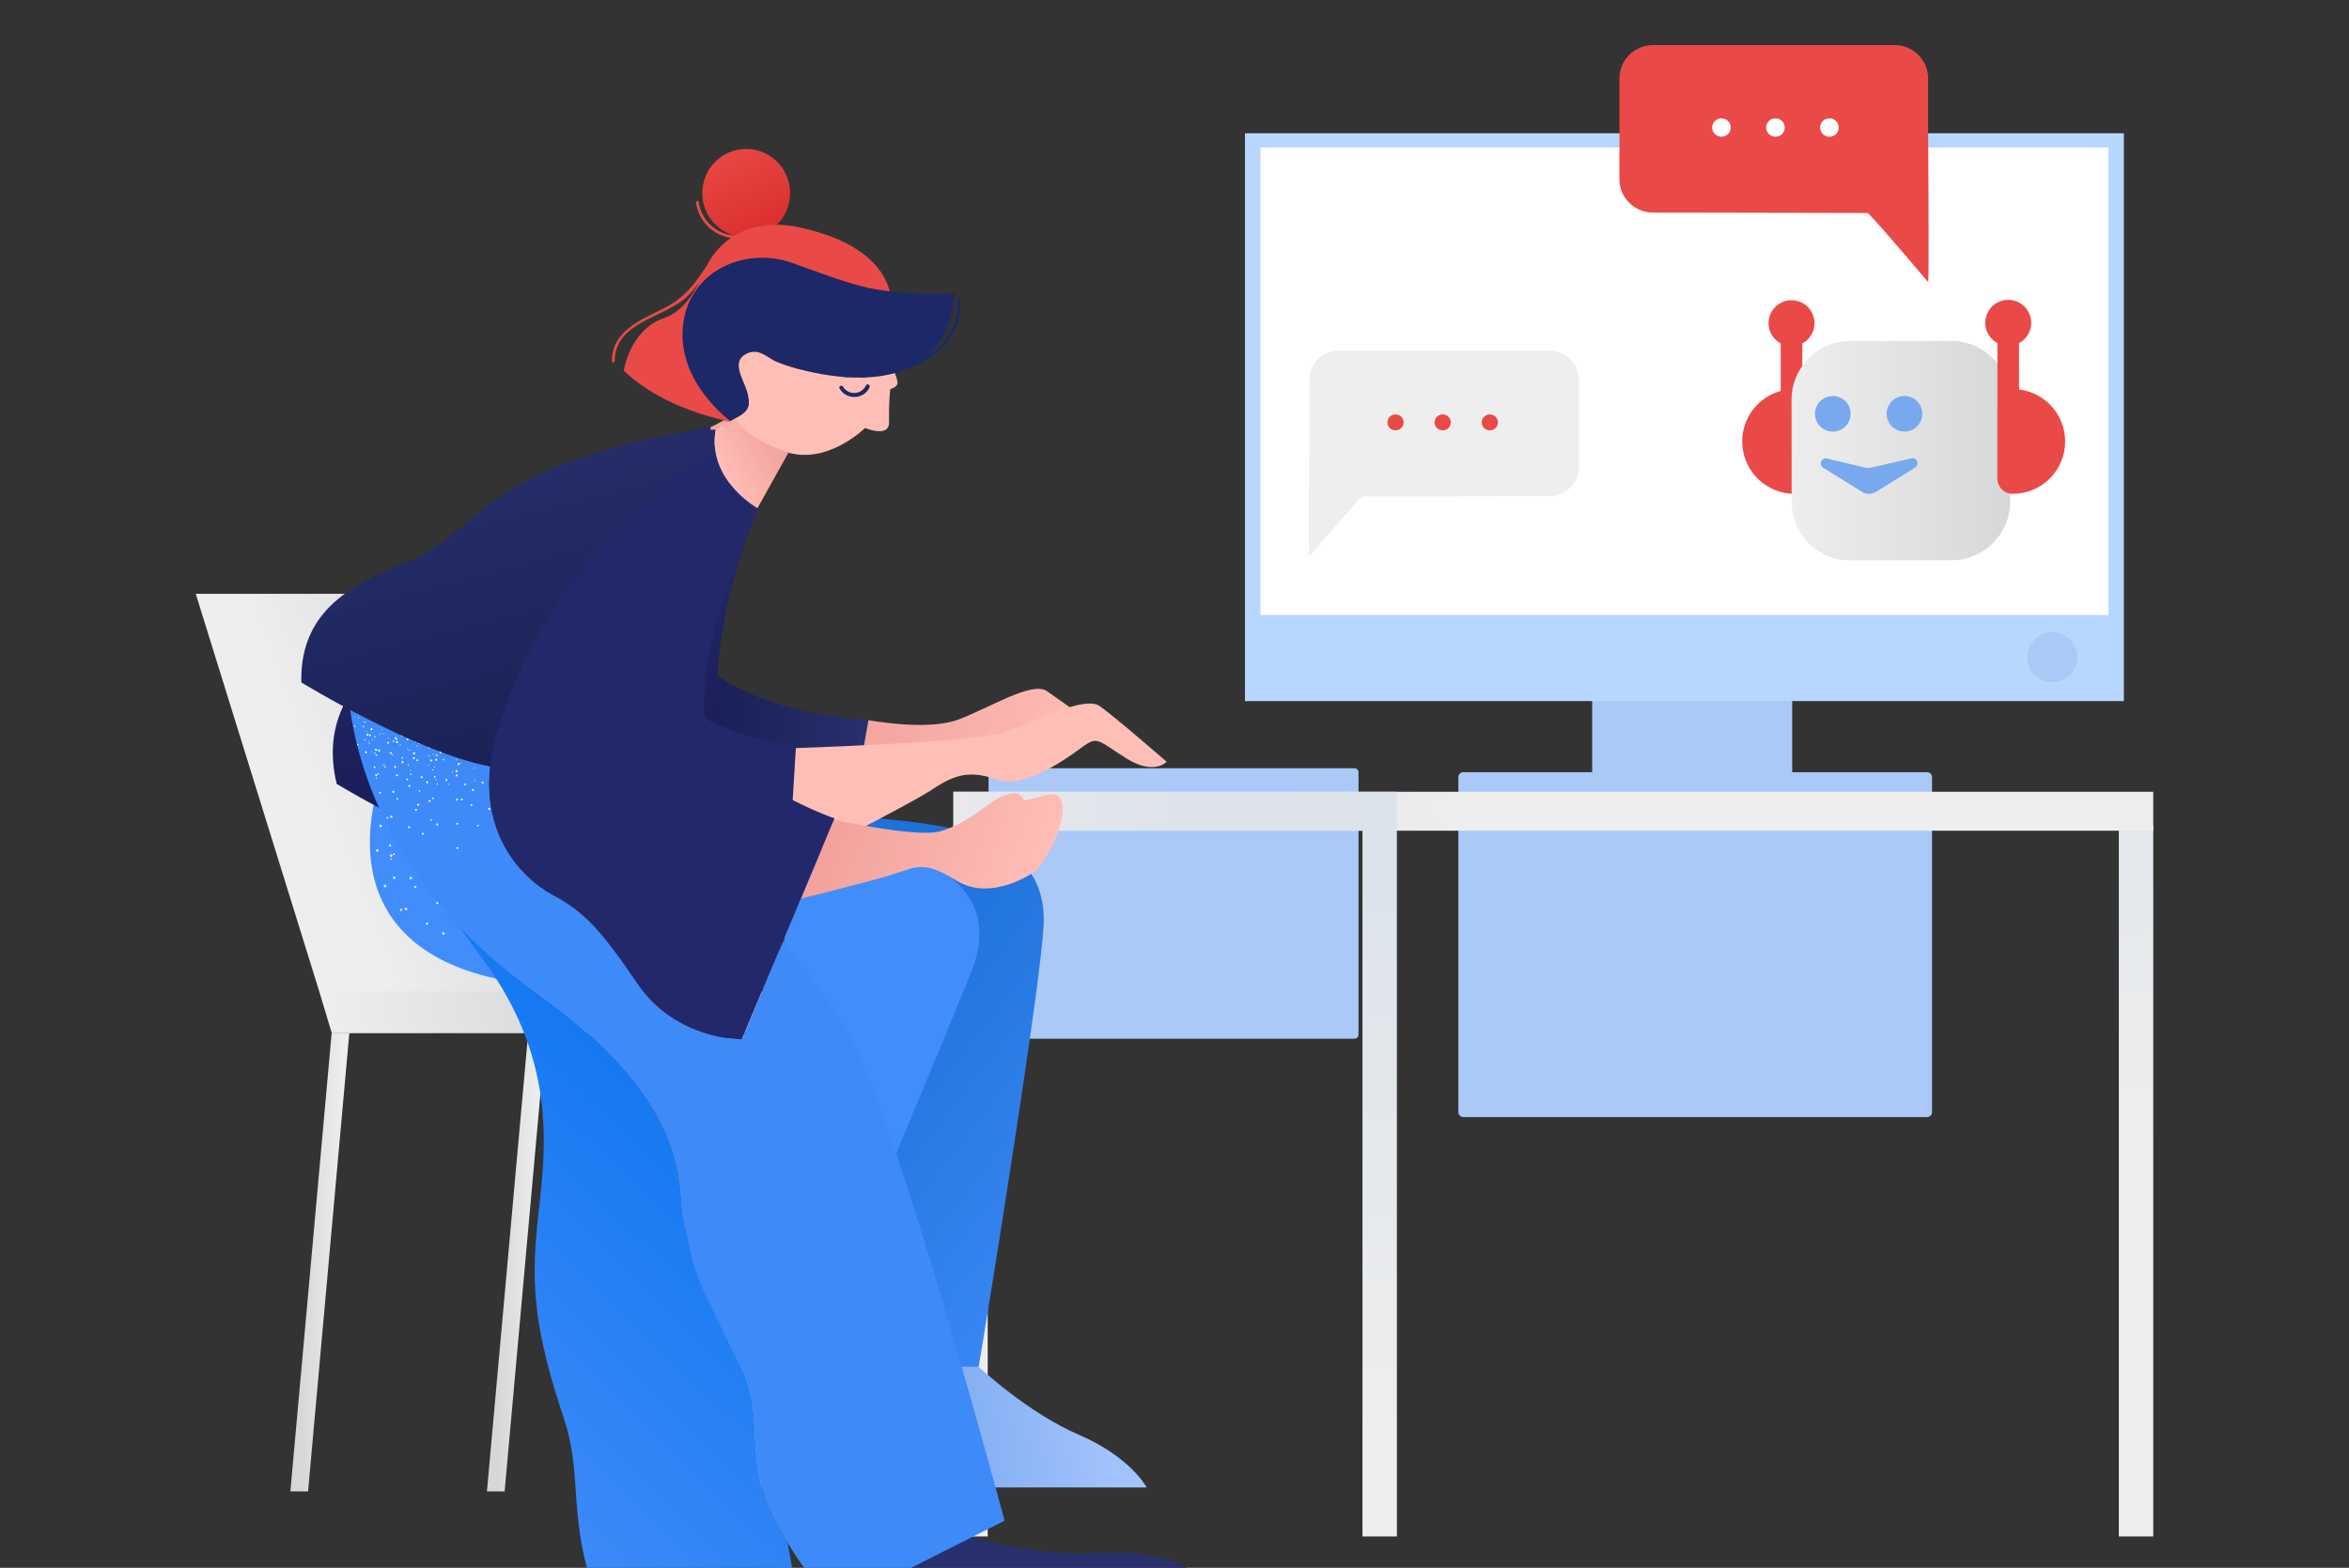 <svg width="388" height="259" viewBox="0 0 388 259" fill="none" xmlns="http://www.w3.org/2000/svg">
<rect x="0" y="0" width="388" height="259" fill="#333333" stroke="none"/>
<g clip-path="url(#clip0_2387_10911)">
<path d="M296.027 92.133H262.99V128.817H296.027V92.133Z" fill="#AAC9F7"/>
<path d="M316.5 127.629H242.516V130.473H316.5V127.629Z" fill="#B8D7FF"/>
<path d="M350.817 22.016H205.641V115.816H350.817V22.016Z" fill="#B8D7FF"/>
<path d="M348.257 24.355H208.199V101.605H348.257V24.355Z" fill="white"/>
<path d="M339.015 112.693C341.3 112.693 343.153 110.844 343.153 108.563C343.153 106.282 341.3 104.434 339.015 104.434C336.73 104.434 334.877 106.282 334.877 108.563C334.877 110.844 336.73 112.693 339.015 112.693Z" fill="#AAC9F7"/>
<path d="M223.74 126.91H163.937C163.851 126.909 163.765 126.926 163.686 126.958C163.606 126.991 163.534 127.039 163.473 127.1C163.412 127.162 163.364 127.234 163.331 127.314C163.299 127.394 163.282 127.48 163.283 127.566V170.932C163.282 171.018 163.299 171.104 163.331 171.184C163.364 171.264 163.412 171.336 163.473 171.397C163.534 171.459 163.606 171.507 163.686 171.539C163.765 171.572 163.851 171.589 163.937 171.588H223.74C223.826 171.589 223.911 171.572 223.991 171.539C224.071 171.507 224.143 171.459 224.204 171.397C224.265 171.336 224.313 171.264 224.345 171.184C224.378 171.104 224.394 171.018 224.393 170.932V127.566C224.391 127.393 224.321 127.228 224.199 127.105C224.077 126.983 223.912 126.913 223.74 126.91Z" fill="#AAC9F7"/>
<path d="M255.95 57.953H221.126C219.838 57.953 218.603 58.456 217.693 59.35C216.782 60.245 216.271 61.459 216.271 62.724V69.986C216.271 69.986 216.106 92.132 216.271 91.939C216.436 91.746 223.432 83.479 224.975 82.026L252.041 81.971H255.95C257.237 81.971 258.472 81.468 259.383 80.574C260.293 79.679 260.805 78.465 260.805 77.2V62.697C260.798 61.437 260.283 60.23 259.373 59.341C258.463 58.452 257.233 57.953 255.95 57.953V57.953Z" fill="#EEEEEE"/>
<path d="M246.085 71.095C245.345 71.095 244.745 70.506 244.745 69.778C244.745 69.051 245.345 68.461 246.085 68.461C246.826 68.461 247.426 69.051 247.426 69.778C247.426 70.506 246.826 71.095 246.085 71.095Z" fill="#E94A47"/>
<path d="M238.296 71.095C237.556 71.095 236.956 70.506 236.956 69.778C236.956 69.051 237.556 68.461 238.296 68.461C239.037 68.461 239.637 69.051 239.637 69.778C239.637 70.506 239.037 71.095 238.296 71.095Z" fill="#E94A47"/>
<path d="M230.509 71.095C229.769 71.095 229.169 70.506 229.169 69.778C229.169 69.051 229.769 68.461 230.509 68.461C231.249 68.461 231.85 69.051 231.85 69.778C231.85 70.506 231.249 71.095 230.509 71.095Z" fill="#E94A47"/>
<path d="M318.293 127.559H241.719C241.609 127.558 241.5 127.578 241.398 127.62C241.296 127.662 241.203 127.723 241.125 127.801C241.048 127.879 240.986 127.972 240.944 128.074C240.903 128.176 240.882 128.285 240.883 128.395V183.702C240.882 183.812 240.903 183.921 240.944 184.023C240.986 184.125 241.048 184.218 241.125 184.296C241.203 184.374 241.296 184.436 241.398 184.477C241.5 184.519 241.609 184.54 241.719 184.539H318.293C318.403 184.54 318.512 184.519 318.614 184.477C318.716 184.436 318.809 184.374 318.887 184.296C318.965 184.218 319.026 184.125 319.068 184.023C319.11 183.921 319.131 183.812 319.13 183.702V128.395C319.126 128.175 319.037 127.964 318.881 127.808C318.725 127.651 318.514 127.562 318.293 127.559Z" fill="#AAC9F7"/>
<path d="M355.667 136.398H349.982V253.82H355.667V136.398Z" fill="url(#paint0_linear_2387_10911)"/>
<path d="M163.147 136.398H157.463V253.82H163.147V136.398Z" fill="url(#paint1_linear_2387_10911)"/>
<path d="M230.733 136.398H225.049V253.82H230.733V136.398Z" fill="url(#paint2_linear_2387_10911)"/>
<path d="M355.664 130.797H157.463V137.227H355.664V130.797Z" fill="url(#paint3_linear_2387_10911)"/>
<path d="M230.73 130.797H157.508V137.227H230.73V130.797Z" fill="url(#paint4_linear_2387_10911)"/>
<path d="M273.053 7.445H312.923C314.398 7.445 315.811 8.025 316.854 9.056C317.896 10.086 318.482 11.485 318.482 12.943V21.312C318.482 21.312 318.67 46.833 318.482 46.61C318.294 46.387 310.283 36.861 308.517 35.187L277.527 35.123H273.053C271.579 35.123 270.165 34.544 269.122 33.513C268.08 32.482 267.494 31.083 267.494 29.625V12.912C267.502 11.46 268.092 10.069 269.133 9.045C270.175 8.02 271.584 7.445 273.053 7.445V7.445Z" fill="#E94A47"/>
<path d="M284.345 22.587C285.193 22.587 285.88 21.907 285.88 21.069C285.88 20.23 285.193 19.551 284.345 19.551C283.498 19.551 282.811 20.23 282.811 21.069C282.811 21.907 283.498 22.587 284.345 22.587Z" fill="white"/>
<path d="M293.265 22.587C294.113 22.587 294.8 21.907 294.8 21.069C294.8 20.23 294.113 19.551 293.265 19.551C292.418 19.551 291.73 20.23 291.73 21.069C291.73 21.907 292.418 22.587 293.265 22.587Z" fill="white"/>
<path d="M302.179 22.587C303.027 22.587 303.714 21.907 303.714 21.069C303.714 20.23 303.027 19.551 302.179 19.551C301.332 19.551 300.645 20.23 300.645 21.069C300.645 21.907 301.332 22.587 302.179 22.587Z" fill="white"/>
<path d="M47.963 246.374H50.885L57.699 170.681H54.811L54.787 170.594L47.963 246.374Z" fill="url(#paint5_linear_2387_10911)"/>
<path d="M80.43 246.374H83.352L90.166 170.681H87.278L87.254 170.594L80.43 246.374Z" fill="url(#paint6_linear_2387_10911)"/>
<path d="M129.812 246.374H126.891L120.077 170.681H122.964L122.988 170.594L129.812 246.374Z" fill="url(#paint7_linear_2387_10911)"/>
<path d="M161.021 246.374H158.1L151.286 170.681H154.173L154.198 170.594L161.021 246.374Z" fill="url(#paint8_linear_2387_10911)"/>
<path d="M122.988 170.675L54.81 170.684L52.719 163.738H122.988V170.675Z" fill="url(#paint9_linear_2387_10911)"/>
<path d="M52.719 163.738H91.432L71.047 98.098H32.334L52.719 163.738Z" fill="url(#paint10_linear_2387_10911)"/>
<path d="M122.989 170.674L154.229 170.737V163.715L122.989 163.737V170.674Z" fill="url(#paint11_linear_2387_10911)"/>
<path d="M143.451 118.971C143.451 118.971 153.033 120.762 158.095 118.939C163.156 117.117 170.443 112.442 172.925 114.169C175.409 115.896 182.913 121.19 182.913 121.19C182.913 121.19 180.812 123.493 176.227 120.615C171.643 117.736 171.003 119.611 168.519 121.435C166.036 123.258 161.15 128.439 156.661 126.904C152.173 125.368 149.785 125.849 145.774 128.536C141.762 131.222 135.746 134.773 135.746 134.773L139.184 121.243L143.451 118.971Z" fill="url(#paint12_linear_2387_10911)"/>
<path d="M106.467 96.731C106.647 97.47 106.811 98.242 106.952 99.031C110.196 116.893 117.954 124.505 128.275 125.397C133.827 125.876 138.553 125.04 142.446 124.634L143.451 118.973C114.39 116.793 108.942 102.137 106.467 96.731Z" fill="url(#paint13_linear_2387_10911)"/>
<path d="M146.314 225.793L139.203 245.723L189.402 245.725C189.402 245.725 186.828 240.736 178.248 237.042C169.668 233.347 161.659 225.794 161.659 225.794L146.314 225.793Z" fill="url(#paint14_linear_2387_10911)"/>
<path d="M116.878 225.795L109.768 245.725L159.968 245.727C159.968 245.727 157.394 240.738 148.814 237.044C140.233 233.349 133.263 225.793 133.263 225.793L116.878 225.795Z" fill="url(#paint15_linear_2387_10911)"/>
<path d="M145.221 135.197C130.378 133.651 106.875 132.922 106.875 132.922L72.144 139.014C72.144 139.014 64.984 155.049 93.393 156.533C106.93 157.24 135.899 163.042 142.837 160.105C144.119 159.558 145.601 160.158 146.146 161.447C146.295 161.799 146.363 162.181 146.344 162.563C146.199 165.304 146.187 166.726 142.329 177.268C136.471 193.274 140.346 215.008 146.314 225.796H161.658C162.437 221.391 172.085 162.107 172.394 152.54C172.882 137.48 155.697 136.287 145.221 135.197Z" fill="url(#paint16_linear_2387_10911)"/>
<path d="M63.515 126.844C63.515 126.844 51.955 153.245 79.33 161.022C92.375 164.729 120.379 164.48 127.792 163.162C129.164 162.913 130.476 163.829 130.723 165.207C130.791 165.584 130.773 165.971 130.67 166.339C129.923 168.98 129.598 170.364 123.509 179.784C113.067 195.935 111.291 213.554 116.878 225.793L133.262 225.791C133.262 225.791 156.864 169.631 160.517 160.365C165.712 147.192 154.36 140.994 139.738 137.996C125.116 134.998 98.725 128.642 98.725 128.642L63.515 126.844Z" fill="#428DFC"/>
<path opacity="0.86" d="M79.279 144.484C79.334 144.507 79.397 144.483 79.421 144.427C79.444 144.373 79.419 144.309 79.364 144.286C79.309 144.263 79.246 144.287 79.223 144.343C79.2 144.397 79.225 144.46 79.279 144.484ZM80.29 142.05C80.347 142.072 80.411 142.047 80.438 141.992C80.458 141.936 80.43 141.873 80.374 141.852C80.324 141.826 80.264 141.847 80.238 141.897C80.236 141.901 80.234 141.905 80.233 141.908C80.211 141.963 80.236 142.026 80.29 142.05ZM90.283 144.456C90.305 144.513 90.369 144.541 90.426 144.519C90.478 144.5 90.505 144.442 90.486 144.389C90.484 144.385 90.483 144.38 90.481 144.376C90.461 144.322 90.4 144.293 90.345 144.313C90.289 144.335 90.261 144.399 90.283 144.456ZM75.501 140.212C75.541 140.254 75.608 140.255 75.649 140.214C75.691 140.173 75.692 140.106 75.651 140.065C75.61 140.023 75.543 140.022 75.502 140.063C75.461 140.099 75.456 140.163 75.493 140.205C75.496 140.207 75.498 140.209 75.501 140.212ZM84.709 144.11C84.713 144.17 84.761 144.218 84.822 144.222C84.883 144.221 84.933 144.171 84.932 144.108C84.932 144.046 84.882 143.996 84.82 143.997C84.761 144.002 84.713 144.05 84.709 144.11ZM64.963 145.137C65.036 145.223 65.165 145.234 65.25 145.161C65.252 145.16 65.254 145.158 65.256 145.156C65.341 145.083 65.35 144.955 65.277 144.871C65.276 144.871 65.276 144.87 65.276 144.87C65.203 144.783 65.074 144.773 64.988 144.845C64.987 144.847 64.984 144.849 64.983 144.85C64.898 144.924 64.888 145.051 64.962 145.135C64.962 145.136 64.963 145.137 64.963 145.137ZM68.721 141.857C68.796 141.944 68.928 141.952 69.013 141.876C69.1 141.8 69.108 141.668 69.032 141.582C68.96 141.497 68.832 141.488 68.748 141.561C68.747 141.562 68.747 141.562 68.746 141.562C68.661 141.637 68.65 141.767 68.721 141.857ZM79.914 157.675C79.909 157.79 79.995 157.887 80.108 157.895C80.217 157.907 80.315 157.828 80.327 157.719C80.328 157.715 80.328 157.711 80.328 157.708C80.334 157.593 80.247 157.496 80.134 157.488C80.022 157.478 79.924 157.562 79.914 157.675C79.914 157.675 79.914 157.675 79.914 157.675ZM80.261 152.687C80.254 152.802 80.341 152.9 80.455 152.907C80.569 152.914 80.666 152.827 80.674 152.713C80.682 152.599 80.6 152.501 80.487 152.492C80.487 152.492 80.487 152.492 80.487 152.492C80.372 152.488 80.274 152.573 80.261 152.687ZM80.614 147.692C80.605 147.804 80.689 147.902 80.801 147.911C80.803 147.911 80.806 147.912 80.808 147.912C80.918 147.923 81.015 147.845 81.027 147.735C81.028 147.731 81.028 147.728 81.028 147.724C81.032 147.609 80.947 147.51 80.834 147.497C80.719 147.49 80.622 147.577 80.614 147.692ZM80.96 142.703C80.954 142.818 81.041 142.916 81.154 142.923C81.268 142.929 81.366 142.842 81.373 142.728C81.382 142.615 81.299 142.516 81.186 142.507C81.186 142.507 81.186 142.507 81.186 142.507C81.072 142.496 80.972 142.58 80.96 142.694C80.961 142.698 80.96 142.7 80.96 142.703ZM62.69 136.516C62.727 136.624 62.844 136.683 62.952 136.645C63.06 136.608 63.118 136.49 63.082 136.382C63.081 136.381 63.081 136.38 63.081 136.379C63.043 136.272 62.926 136.214 62.818 136.251C62.711 136.287 62.654 136.403 62.689 136.512C62.689 136.513 62.689 136.514 62.69 136.516ZM70.449 152.781C70.551 152.829 70.673 152.783 70.72 152.681C70.767 152.578 70.722 152.456 70.62 152.408C70.519 152.362 70.401 152.404 70.351 152.503C70.303 152.607 70.347 152.731 70.449 152.781ZM72.673 148.302C72.775 148.35 72.897 148.305 72.944 148.202C72.991 148.099 72.946 147.977 72.844 147.929C72.743 147.883 72.625 147.925 72.576 148.024C72.528 148.128 72.571 148.252 72.673 148.302ZM74.898 143.83C75.003 143.879 75.128 143.834 75.177 143.729C75.225 143.627 75.184 143.506 75.085 143.454C74.982 143.4 74.855 143.439 74.801 143.542C74.747 143.645 74.787 143.773 74.889 143.826C74.892 143.828 74.896 143.829 74.898 143.83ZM89.345 154.167C89.383 154.274 89.5 154.332 89.608 154.295C89.714 154.261 89.772 154.147 89.737 154.041C89.737 154.04 89.737 154.039 89.736 154.039C89.708 153.933 89.6 153.87 89.495 153.898C89.49 153.9 89.484 153.901 89.48 153.903C89.373 153.942 89.315 154.057 89.345 154.167ZM87.768 149.416C87.808 149.523 87.923 149.582 88.032 149.551C88.139 149.513 88.196 149.395 88.16 149.287C88.124 149.18 88.008 149.122 87.9 149.158C87.899 149.159 87.898 149.159 87.897 149.16C87.791 149.195 87.734 149.308 87.767 149.414C87.768 149.415 87.768 149.416 87.768 149.416ZM86.193 144.673C86.225 144.778 86.335 144.837 86.44 144.805C86.443 144.804 86.446 144.803 86.449 144.802C86.557 144.769 86.619 144.656 86.587 144.546C86.586 144.543 86.585 144.54 86.584 144.536C86.546 144.428 86.429 144.371 86.32 144.408C86.213 144.446 86.156 144.566 86.193 144.673ZM66.137 150.474C66.223 150.527 66.335 150.502 66.389 150.417C66.444 150.332 66.42 150.218 66.335 150.163C66.25 150.108 66.136 150.132 66.082 150.217C66.081 150.218 66.08 150.219 66.08 150.221C66.028 150.306 66.053 150.419 66.137 150.474ZM68.494 146.686C68.58 146.739 68.692 146.714 68.746 146.629C68.803 146.545 68.781 146.431 68.697 146.374C68.612 146.317 68.499 146.339 68.443 146.423C68.441 146.427 68.438 146.43 68.437 146.433C68.382 146.516 68.404 146.627 68.487 146.682C68.489 146.683 68.491 146.684 68.494 146.686ZM70.776 142.789C70.783 142.835 70.811 142.875 70.851 142.898C70.937 142.951 71.049 142.926 71.103 142.841C71.159 142.754 71.134 142.637 71.046 142.581C71.046 142.581 71.045 142.581 71.045 142.58C70.993 142.547 70.929 142.542 70.872 142.567L70.865 142.568C70.832 142.581 70.806 142.606 70.793 142.638C70.761 142.683 70.755 142.739 70.776 142.789ZM73.207 139.111C73.296 139.164 73.41 139.136 73.463 139.047C73.515 138.96 73.488 138.846 73.402 138.793C73.316 138.74 73.204 138.765 73.15 138.85C73.094 138.938 73.119 139.054 73.206 139.11C73.206 139.11 73.206 139.111 73.207 139.111ZM84.509 153.457C84.536 153.557 84.636 153.619 84.737 153.598C84.833 153.577 84.893 153.481 84.872 153.385C84.872 153.383 84.871 153.38 84.871 153.377C84.85 153.278 84.753 153.214 84.654 153.235C84.653 153.236 84.652 153.236 84.651 153.236C84.553 153.261 84.492 153.357 84.509 153.457ZM83.516 149.111C83.54 149.209 83.638 149.268 83.735 149.245C83.831 149.224 83.891 149.128 83.871 149.032C83.87 149.03 83.869 149.027 83.869 149.024C83.849 148.925 83.751 148.861 83.653 148.882C83.651 148.882 83.65 148.883 83.649 148.883C83.551 148.911 83.493 149.012 83.516 149.111ZM82.515 144.752C82.535 144.851 82.633 144.915 82.731 144.894C82.732 144.893 82.734 144.893 82.735 144.893C82.829 144.875 82.889 144.784 82.872 144.689C82.871 144.684 82.87 144.678 82.867 144.673C82.847 144.573 82.749 144.51 82.651 144.531C82.65 144.531 82.649 144.531 82.648 144.532C82.552 144.557 82.494 144.654 82.515 144.752ZM64.278 139.785C64.335 139.867 64.448 139.886 64.529 139.829C64.531 139.827 64.534 139.825 64.536 139.824C64.616 139.769 64.636 139.66 64.582 139.58C64.581 139.577 64.578 139.574 64.576 139.571C64.519 139.487 64.406 139.465 64.322 139.522C64.32 139.523 64.318 139.524 64.317 139.526C64.237 139.588 64.219 139.702 64.278 139.785ZM67.9 137.189C67.957 137.271 68.069 137.292 68.152 137.236C68.236 137.177 68.256 137.06 68.198 136.975C68.136 136.894 68.023 136.874 67.938 136.929C67.856 136.989 67.838 137.105 67.899 137.188C67.9 137.188 67.9 137.189 67.9 137.189ZM74.977 151.419C74.963 151.52 75.032 151.613 75.131 151.629C75.231 151.646 75.324 151.58 75.341 151.481C75.356 151.38 75.291 151.284 75.192 151.262C75.091 151.247 74.995 151.316 74.977 151.419ZM75.716 147.012C75.696 147.108 75.758 147.202 75.853 147.221C75.857 147.222 75.86 147.223 75.864 147.223C75.963 147.239 76.057 147.174 76.074 147.074C76.089 146.974 76.024 146.878 75.925 146.856C75.824 146.843 75.731 146.912 75.716 147.012ZM76.448 142.606C76.431 142.705 76.497 142.799 76.596 142.817C76.695 142.834 76.789 142.768 76.806 142.668C76.822 142.569 76.757 142.475 76.657 142.457C76.559 142.44 76.464 142.507 76.448 142.606ZM91.621 147.85C91.674 147.93 91.782 147.95 91.862 147.896C91.866 147.894 91.868 147.892 91.871 147.89C91.956 147.833 91.977 147.719 91.921 147.634C91.919 147.632 91.919 147.63 91.917 147.629C91.855 147.549 91.741 147.532 91.659 147.59C91.578 147.647 91.558 147.761 91.615 147.843C91.618 147.845 91.619 147.847 91.621 147.85ZM89.038 144.211C89.098 144.294 89.212 144.314 89.297 144.256C89.379 144.195 89.396 144.077 89.334 143.994C89.275 143.915 89.166 143.897 89.084 143.95C89 144.005 88.977 144.118 89.031 144.202C89.033 144.205 89.035 144.208 89.038 144.211ZM66.427 139.404C66.472 139.445 66.541 139.442 66.582 139.397C66.623 139.353 66.62 139.282 66.576 139.241C66.53 139.2 66.462 139.203 66.421 139.248C66.382 139.293 66.384 139.361 66.427 139.404ZM68.215 137.481C68.26 137.522 68.329 137.519 68.369 137.474C68.411 137.429 68.407 137.359 68.363 137.318C68.318 137.277 68.249 137.28 68.208 137.325C68.169 137.371 68.172 137.439 68.215 137.481ZM76.733 143.217C76.734 143.276 76.784 143.323 76.843 143.321C76.902 143.319 76.949 143.269 76.947 143.209C76.945 143.15 76.895 143.103 76.836 143.105C76.777 143.107 76.731 143.157 76.733 143.217ZM76.638 140.584C76.643 140.644 76.695 140.69 76.756 140.688C76.816 140.686 76.862 140.636 76.86 140.576C76.86 140.519 76.814 140.472 76.757 140.472C76.754 140.472 76.751 140.472 76.749 140.473C76.688 140.472 76.639 140.521 76.638 140.582C76.638 140.583 76.638 140.583 76.638 140.584ZM71.642 141.033C71.698 141.05 71.758 141.022 71.782 140.969C71.804 140.915 71.778 140.852 71.724 140.831C71.722 140.83 71.72 140.829 71.718 140.829C71.665 140.805 71.605 140.83 71.582 140.883C71.58 140.886 71.579 140.889 71.578 140.892C71.557 140.949 71.586 141.011 71.642 141.033ZM72.567 138.565C72.623 138.581 72.682 138.554 72.707 138.501C72.725 138.444 72.698 138.382 72.643 138.36C72.591 138.336 72.529 138.359 72.504 138.411C72.503 138.413 72.503 138.415 72.502 138.417C72.478 138.474 72.504 138.539 72.559 138.562C72.562 138.563 72.564 138.564 72.567 138.565ZM64.556 142.018C64.61 142.054 64.684 142.038 64.719 141.983C64.72 141.982 64.721 141.982 64.721 141.98C64.759 141.925 64.745 141.849 64.69 141.811C64.687 141.81 64.685 141.808 64.682 141.806C64.627 141.771 64.553 141.787 64.518 141.841C64.518 141.842 64.517 141.843 64.517 141.845C64.481 141.903 64.498 141.98 64.556 142.018ZM66.163 139.486C66.222 139.522 66.3 139.503 66.336 139.444C66.372 139.386 66.354 139.31 66.298 139.272C66.243 139.236 66.169 139.253 66.134 139.307C66.134 139.308 66.132 139.309 66.132 139.311C66.092 139.364 66.103 139.44 66.156 139.48C66.157 139.482 66.16 139.484 66.163 139.486ZM67.778 136.952C67.83 136.982 67.896 136.972 67.938 136.93C67.944 136.921 67.951 136.92 67.951 136.913C67.988 136.854 67.971 136.777 67.912 136.739C67.853 136.701 67.775 136.72 67.739 136.778C67.702 136.837 67.719 136.914 67.778 136.952ZM76.908 144.164C76.918 144.226 76.977 144.269 77.04 144.258C77.045 144.257 77.05 144.256 77.055 144.255C77.12 144.239 77.16 144.173 77.146 144.108C77.129 144.043 77.065 144.001 76.999 144.009C76.931 144.026 76.891 144.095 76.908 144.162C76.908 144.163 76.908 144.163 76.908 144.164ZM76.258 141.228C76.275 141.296 76.344 141.335 76.411 141.319C76.411 141.319 76.411 141.319 76.412 141.318C76.477 141.303 76.518 141.237 76.503 141.171C76.486 141.106 76.422 141.064 76.355 141.072C76.288 141.092 76.246 141.158 76.258 141.228ZM63.601 134.76C63.64 134.814 63.714 134.827 63.768 134.789C63.826 134.753 63.844 134.675 63.807 134.617C63.806 134.616 63.805 134.614 63.804 134.612C63.763 134.556 63.685 134.544 63.629 134.586C63.573 134.626 63.561 134.704 63.601 134.76ZM70.776 142.789C70.79 142.799 70.807 142.808 70.823 142.813C70.889 142.825 70.953 142.781 70.965 142.715C70.966 142.713 70.966 142.712 70.966 142.71C70.976 142.645 70.935 142.583 70.871 142.567L70.864 142.568C70.799 142.556 70.735 142.599 70.723 142.666C70.722 142.667 70.722 142.668 70.722 142.67C70.713 142.717 70.734 142.766 70.776 142.789ZM71.25 139.705C71.237 139.77 71.278 139.834 71.343 139.848C71.344 139.848 71.344 139.848 71.345 139.849C71.412 139.861 71.477 139.819 71.495 139.753C71.504 139.684 71.459 139.62 71.392 139.604C71.326 139.591 71.262 139.637 71.25 139.705ZM66.847 150.121C66.828 150.237 66.906 150.347 67.022 150.366C67.138 150.385 67.247 150.306 67.265 150.19C67.284 150.074 67.206 149.965 67.09 149.945C66.975 149.927 66.866 150.006 66.847 150.121ZM67.64 145.027C67.625 145.144 67.706 145.252 67.823 145.27C67.938 145.284 68.044 145.202 68.058 145.086C68.073 144.97 67.991 144.863 67.875 144.85C67.762 144.835 67.658 144.914 67.64 145.027ZM68.441 139.931C68.422 140.047 68.5 140.156 68.616 140.176C68.731 140.194 68.841 140.116 68.859 140C68.878 139.884 68.8 139.774 68.684 139.755C68.569 139.736 68.46 139.815 68.441 139.931ZM87.092 150.281C87.164 150.375 87.298 150.396 87.396 150.328C87.489 150.255 87.505 150.12 87.433 150.026C87.363 149.935 87.234 149.917 87.14 149.983C87.047 150.053 87.025 150.184 87.092 150.281ZM84.071 146.112C84.141 146.205 84.272 146.227 84.368 146.16C84.463 146.09 84.484 145.957 84.416 145.861C84.347 145.766 84.215 145.744 84.119 145.813C84.025 145.883 84.004 146.016 84.071 146.112ZM62.208 140.685C62.309 140.748 62.441 140.716 62.503 140.614C62.566 140.513 62.534 140.38 62.433 140.317C62.332 140.254 62.2 140.287 62.138 140.389C62.078 140.49 62.109 140.621 62.208 140.685ZM64.881 136.278C64.977 136.343 65.109 136.318 65.174 136.22C65.175 136.219 65.176 136.217 65.177 136.215C65.237 136.114 65.206 135.983 65.107 135.919C65.007 135.856 64.876 135.886 64.814 135.986C64.812 135.988 64.812 135.988 64.811 135.99C64.752 136.088 64.783 136.218 64.881 136.278ZM76.141 152.581C76.174 152.693 76.286 152.761 76.4 152.739C76.512 152.708 76.579 152.592 76.55 152.479C76.526 152.366 76.414 152.294 76.302 152.319C76.3 152.319 76.299 152.319 76.297 152.32C76.183 152.347 76.112 152.465 76.141 152.581C76.141 152.58 76.141 152.58 76.141 152.581ZM74.936 147.562C74.964 147.678 75.08 147.749 75.195 147.72H75.196C75.307 147.692 75.375 147.58 75.347 147.468C75.347 147.468 75.347 147.468 75.347 147.467C75.321 147.353 75.209 147.281 75.096 147.307C74.982 147.332 74.91 147.446 74.936 147.56C74.936 147.561 74.936 147.561 74.936 147.562ZM73.733 142.551C73.757 142.664 73.869 142.735 73.98 142.711C73.982 142.71 73.983 142.71 73.985 142.71C74.1 142.685 74.175 142.571 74.15 142.454C74.126 142.338 74.012 142.264 73.896 142.288C73.78 142.313 73.706 142.427 73.731 142.543C73.731 142.546 73.732 142.548 73.733 142.551ZM73.029 154.238C73.056 154.352 73.168 154.423 73.281 154.398C73.394 154.371 73.465 154.258 73.439 154.144C73.414 154.033 73.305 153.963 73.195 153.984C73.08 154.008 73.005 154.122 73.029 154.238ZM72.038 149.197C72.062 149.314 72.175 149.388 72.291 149.364C72.403 149.338 72.476 149.23 72.458 149.116C72.431 149 72.32 148.924 72.203 148.942C72.09 148.97 72.017 149.082 72.038 149.197ZM71.046 144.157C71.07 144.273 71.184 144.347 71.299 144.323C71.413 144.301 71.488 144.191 71.466 144.076C71.444 143.961 71.334 143.886 71.219 143.908C71.105 143.931 71.028 144.041 71.046 144.157ZM70.061 139.115C70.079 139.227 70.183 139.302 70.294 139.285C70.299 139.285 70.303 139.283 70.308 139.283C70.421 139.26 70.496 139.15 70.474 139.035C70.453 138.92 70.342 138.846 70.228 138.867C70.114 138.888 70.039 138.999 70.061 139.114L70.061 139.115ZM63.395 146.334C63.374 146.448 63.448 146.558 63.561 146.58C63.562 146.58 63.562 146.58 63.563 146.58C63.677 146.605 63.79 146.533 63.816 146.418C63.837 146.301 63.762 146.189 63.647 146.165C63.531 146.145 63.42 146.219 63.395 146.334ZM64.404 141.292C64.379 141.406 64.452 141.519 64.566 141.544C64.68 141.569 64.792 141.495 64.816 141.381C64.817 141.379 64.817 141.378 64.817 141.376C64.837 141.26 64.763 141.149 64.649 141.123C64.536 141.101 64.426 141.176 64.404 141.29C64.404 141.29 64.404 141.291 64.404 141.292ZM65.406 136.257C65.386 136.375 65.466 136.486 65.583 136.505C65.695 136.523 65.801 136.451 65.827 136.341C65.849 136.224 65.774 136.111 65.658 136.088C65.541 136.065 65.429 136.141 65.406 136.257ZM81.652 147.883C81.719 147.98 81.852 148.005 81.95 147.939C82.045 147.875 82.07 147.744 82.006 147.647C81.947 147.55 81.82 147.519 81.722 147.578C81.719 147.579 81.717 147.581 81.714 147.583C81.615 147.645 81.585 147.777 81.648 147.877C81.649 147.879 81.651 147.881 81.652 147.883ZM78.817 143.607C78.885 143.704 79.017 143.729 79.115 143.663C79.211 143.598 79.236 143.468 79.172 143.371C79.112 143.273 78.985 143.242 78.887 143.301C78.885 143.303 78.882 143.305 78.879 143.306C78.78 143.369 78.75 143.501 78.813 143.601C78.814 143.603 78.816 143.605 78.817 143.607ZM73.139 145.368C73.175 145.45 73.269 145.487 73.35 145.452C73.429 145.417 73.466 145.326 73.434 145.245C73.405 145.166 73.316 145.125 73.237 145.156C73.232 145.158 73.227 145.16 73.222 145.163C73.144 145.197 73.107 145.288 73.139 145.368ZM71.623 141.813C71.659 141.894 71.753 141.932 71.834 141.895C71.916 141.86 71.953 141.764 71.917 141.683C71.917 141.683 71.917 141.682 71.916 141.682C71.882 141.601 71.79 141.563 71.709 141.597C71.708 141.598 71.706 141.599 71.704 141.599C71.625 141.636 71.589 141.731 71.623 141.813ZM70.106 138.25C70.141 138.332 70.236 138.369 70.318 138.332C70.399 138.296 70.436 138.201 70.4 138.119C70.364 138.037 70.269 138 70.188 138.036C70.108 138.074 70.071 138.168 70.106 138.25ZM64.964 144.98C64.967 145.069 65.039 145.138 65.126 145.137C65.213 145.131 65.28 145.06 65.282 144.973C65.281 144.885 65.209 144.815 65.121 144.816C65.12 144.816 65.12 144.816 65.119 144.816C65.034 144.815 64.965 144.883 64.963 144.969C64.963 144.973 64.963 144.976 64.964 144.98ZM64.913 141.102C64.917 141.191 64.988 141.263 65.077 141.266C65.165 141.264 65.234 141.192 65.233 141.103C65.233 141.103 65.233 141.102 65.233 141.102C65.234 141.017 65.168 140.946 65.083 140.944C65.081 140.944 65.079 140.944 65.077 140.944C64.989 140.941 64.916 141.009 64.913 141.098C64.913 141.099 64.913 141.101 64.913 141.102ZM64.87 137.229C64.869 137.314 64.936 137.385 65.022 137.386C65.026 137.386 65.029 137.386 65.033 137.386C65.117 137.388 65.187 137.322 65.19 137.238C65.19 137.235 65.19 137.232 65.19 137.23C65.186 137.141 65.114 137.069 65.026 137.066C64.938 137.067 64.868 137.14 64.87 137.228C64.87 137.228 64.87 137.229 64.87 137.229ZM63.995 136.439C64.002 136.488 64.047 136.521 64.095 136.515C64.144 136.508 64.178 136.464 64.171 136.415C64.164 136.366 64.119 136.332 64.071 136.339C64.069 136.34 64.066 136.34 64.063 136.341C64.019 136.35 63.989 136.393 63.995 136.439ZM66.459 139.855C66.503 139.921 66.592 139.939 66.657 139.895C66.719 139.858 66.742 139.778 66.706 139.715C66.703 139.71 66.701 139.707 66.698 139.703C66.662 139.638 66.581 139.613 66.515 139.649C66.512 139.651 66.508 139.653 66.505 139.655C66.438 139.694 66.414 139.78 66.453 139.847C66.455 139.85 66.458 139.852 66.459 139.855ZM64.607 136.884C64.643 136.95 64.724 136.974 64.79 136.938C64.793 136.937 64.796 136.935 64.8 136.932C64.866 136.893 64.891 136.807 64.852 136.74C64.85 136.737 64.848 136.734 64.847 136.732C64.804 136.664 64.715 136.643 64.647 136.685C64.582 136.726 64.562 136.812 64.603 136.878C64.605 136.88 64.606 136.882 64.607 136.884ZM62.749 133.922C62.793 133.989 62.881 134.009 62.949 133.969C63.016 133.928 63.039 133.841 62.999 133.773C62.998 133.771 62.997 133.769 62.996 133.768C62.953 133.7 62.864 133.679 62.796 133.721C62.729 133.765 62.709 133.853 62.749 133.922Z" fill="white"/>
<path d="M130.426 123.613C130.426 123.613 161.191 122.678 166.252 120.855C171.314 119.032 179.146 114.905 181.629 116.632C184.112 118.359 192.707 125.844 192.707 125.844C192.707 125.844 190.607 128.147 186.022 125.268C181.438 122.389 181.343 121.525 178.859 123.349C176.375 125.172 169.309 130.354 164.821 128.819C160.332 127.284 157.944 127.764 153.933 130.45C149.921 133.137 129.035 143.572 129.035 143.572L130.426 123.613Z" fill="#FFBEB6"/>
<path d="M126.956 80.238L117.348 70.586C110.961 71.407 104.768 73.356 99.055 76.341C95.912 77.997 92.895 79.887 90.032 81.995C76.895 91.668 76.862 97.35 69.476 103.209C69.462 103.222 69.445 103.235 69.429 103.247C62.056 109.09 52.363 116.01 55.613 129.503C58.891 131.446 62.022 133.172 65.004 134.683C74.796 139.674 83.051 142.536 89.904 144.034C89.904 144.034 89.909 144.039 89.909 144.034C94.024 144.977 98.231 145.452 102.451 145.45C105.784 145.469 109.103 144.997 112.3 144.047C113.547 143.673 114.758 143.184 115.917 142.589C119.211 142.121 122.459 141.367 125.624 140.337C108.737 115.254 126.956 80.238 126.956 80.238Z" fill="url(#paint17_linear_2387_10911)"/>
<path d="M126.957 80.236C126.957 80.236 106.468 93.181 111.149 111.21C112.519 116.486 115.91 119.112 122.108 121.075C129.533 123.426 131.469 123.368 131.469 123.368L129.414 157.09C129.414 157.09 113.845 157.391 107.04 149.806C99.387 141.277 93.203 140.223 88.546 136.902C81.469 131.856 79.642 123.368 80.099 113.503C80.958 94.94 94.482 76.799 117.351 70.582" fill="#23286B"/>
<path d="M135.517 66.468C135.517 66.468 131.401 71.19 126.955 80.237C126.955 80.237 119.063 82.076 117.348 70.585C117.348 70.585 125.644 66.801 125.916 62.754L135.517 66.468Z" fill="url(#paint18_linear_2387_10911)"/>
<path d="M146.65 54.812C146.652 54.888 146.65 54.945 146.652 54.978C146.655 54.989 146.657 55.001 146.654 55.011C146.657 55.315 146.649 55.623 146.632 55.943C146.452 59.379 148.415 62.417 148.246 63.341C148.077 64.265 146.166 64.56 145.291 64.486C144.416 64.412 142.6 68.525 138.652 70.378C134.947 72.116 130.074 70.928 127.146 68.529C127.162 61.106 128.285 56.072 135.788 54.101C143.978 51.946 145.082 48.742 145.082 48.742C146.051 50.622 146.587 52.697 146.65 54.812Z" fill="#FFBEB6"/>
<path d="M123.254 39.191C127.262 39.191 130.512 35.926 130.512 31.898C130.512 27.87 127.262 24.605 123.254 24.605C119.246 24.605 115.996 27.87 115.996 31.898C115.996 35.926 119.246 39.191 123.254 39.191Z" fill="url(#paint19_linear_2387_10911)"/>
<path d="M151.656 58.544C152.348 56.645 151.894 54.555 150.647 53.881L150.646 53.881C149.397 53.21 147.816 54.209 147.124 56.107C147.044 56.327 146.979 56.55 146.929 56.779C146.104 56.532 145.269 56.965 144.548 57.485C144.532 57.37 144.528 57.253 144.504 57.141C144.374 56.231 143.849 55.427 143.07 54.944C141.624 54.168 139.795 55.328 138.992 57.529C138.609 58.553 138.516 59.662 138.722 60.735C138.844 61.459 139.197 62.123 139.725 62.63C139.857 62.747 140.002 62.848 140.157 62.931C140.898 63.311 141.79 63.238 142.461 62.745C143.293 62.157 143.914 61.316 144.234 60.346C144.498 59.621 144.623 58.852 144.603 58.08C145.246 57.591 146.069 57.066 146.84 57.315C146.685 58.621 147.029 59.859 147.766 60.511C147.878 60.611 148.002 60.697 148.134 60.769C149.383 61.442 150.963 60.442 151.656 58.544ZM142.251 62.26C141.697 62.673 140.958 62.739 140.34 62.429C139.696 62.025 139.263 61.355 139.159 60.599C138.978 59.645 139.063 58.66 139.404 57.753C140.106 55.827 141.667 54.795 142.885 55.45C143.01 55.517 143.126 55.598 143.232 55.692C143.673 56.118 143.966 56.675 144.066 57.28C144.248 58.234 144.163 59.218 143.822 60.126C143.539 60.989 142.988 61.737 142.251 62.26ZM148.317 60.267C147.292 59.715 146.944 57.951 147.535 56.33C148.126 54.708 149.439 53.836 150.461 54.385C151.487 54.936 151.834 56.702 151.243 58.322C150.653 59.944 149.34 60.816 148.317 60.267Z" fill="#23286B"/>
<path d="M131.837 37.522C127.397 36.613 123.93 37.385 121.37 38.907C118.321 38.717 115.827 36.395 115.406 33.355C115.356 33.055 114.902 33.182 114.951 33.481C115.389 36.493 117.737 38.862 120.733 39.315C119.051 40.465 117.688 42.024 116.771 43.847C116.574 44.127 116.379 44.411 116.188 44.702C114.444 47.346 112.74 49.349 109.868 50.818C106.063 52.764 101.089 54.557 101.064 59.639C101.069 59.77 101.178 59.872 101.309 59.868C101.433 59.864 101.532 59.764 101.537 59.639C101.566 53.431 109.016 52.59 112.878 49.525C113.883 48.684 114.761 47.7 115.483 46.603C114.352 48.854 112.607 51.521 109.619 52.569C104.001 54.541 103.028 61.238 103.028 61.238C112.805 70.571 130.367 71.028 130.367 71.028C134.064 62.988 129.626 59.12 136.389 55.941C144.059 52.334 145.083 48.738 145.083 48.738C146.078 50.681 146.616 52.827 146.655 55.012C149.938 43.976 140.137 39.221 131.837 37.522Z" fill="#E94A47"/>
<path d="M109.625 279.871L112.625 302.558L160.828 277.831C160.828 277.831 155.913 274.332 145.868 275.019C135.823 275.706 124.417 272.356 124.417 272.356L109.625 279.871Z" fill="url(#paint20_linear_2387_10911)"/>
<path d="M145.574 261.485L148.545 284.114L196.748 259.386C196.748 259.386 191.832 255.888 181.788 256.574C171.743 257.261 160.405 253.998 160.405 253.998L145.574 261.485Z" fill="#28306D"/>
<path d="M170.472 144.27C170.472 144.27 163.659 148.955 158.04 145.501C152.421 142.048 151.487 143.207 147.072 144.573C145.168 145.162 137.923 147.058 132.303 148.436L137.761 135.416C143.947 136.709 152.402 138.173 155.356 137.314C160.204 135.895 163.477 132.298 165.582 131.533C167.706 130.759 168.354 130.792 169.139 132.233C169.139 132.233 170.247 132.029 173.056 131.268C178.602 130.123 173.542 142.501 170.472 144.27Z" fill="url(#paint21_linear_2387_10911)"/>
<path d="M112.856 201.658C115.294 212.112 114.459 209.626 122.494 226.096C126.699 234.696 122.354 241.368 128.578 252.259C129.118 253.221 129.618 254.057 130.08 254.816C131.567 262.843 132.516 268.208 132.516 268.208L106.888 281.234C102.833 275.106 99.699 268.41 97.593 261.355C93.974 249.395 96.144 243.353 93.132 234.286C88.33 219.874 87.7 212.717 88.764 202.094C89.821 191.742 92.796 176.18 79.809 158.561C78.371 156.603 77.022 154.721 75.759 152.917C79.542 156.901 83.688 160.505 88.186 163.66C115.23 182.835 111.677 196.605 112.856 201.658Z" fill="url(#paint22_linear_2387_10911)"/>
<path d="M80.984 126.632C79.676 138.959 87.094 145.547 91.285 147.816C96.301 150.513 98.95 153.087 105.354 162.527C111.758 171.966 122.583 171.658 122.583 171.658L129.363 155.48C133.134 160.15 136.627 165.037 139.851 170.109C146.919 181.417 163.112 240.714 165.936 251.213L137.78 265.413C133.147 259.484 131.879 258.047 128.561 252.27C122.336 241.379 126.691 234.726 122.477 226.106C114.441 209.636 115.276 212.122 112.838 201.668C111.66 196.614 115.221 182.816 88.177 163.688C63.049 145.934 58.68 123.503 57.847 117.278" fill="#3E8AF8"/>
<path d="M67.27 123.794C67.289 123.833 67.347 123.852 67.386 123.832C67.424 123.812 67.443 123.754 67.423 123.716C67.404 123.677 67.346 123.658 67.307 123.678C67.269 123.698 67.25 123.756 67.27 123.794ZM69.142 122.858C69.162 122.897 69.22 122.915 69.258 122.896C69.297 122.876 69.316 122.818 69.296 122.779C69.276 122.741 69.218 122.722 69.18 122.742C69.141 122.761 69.123 122.82 69.142 122.858ZM74.033 129.624C74.091 129.643 74.129 129.623 74.148 129.565C74.167 129.507 74.147 129.468 74.089 129.449C74.031 129.431 73.992 129.45 73.974 129.508C73.974 129.557 74.004 129.614 74.033 129.624ZM74.708 127.626C74.766 127.645 74.804 127.626 74.823 127.567C74.823 127.519 74.803 127.481 74.764 127.452C74.725 127.423 74.668 127.453 74.668 127.501C74.63 127.569 74.65 127.608 74.708 127.626ZM75.354 125.62C75.412 125.639 75.45 125.619 75.469 125.561C75.488 125.503 75.468 125.464 75.41 125.445C75.362 125.446 75.323 125.466 75.295 125.504C75.276 125.562 75.325 125.611 75.354 125.62ZM70.75 126.476C70.789 126.505 70.837 126.504 70.866 126.465C70.894 126.427 70.894 126.378 70.855 126.35C70.816 126.321 70.768 126.321 70.739 126.36C70.72 126.37 70.721 126.419 70.75 126.476C70.74 126.457 70.75 126.476 70.75 126.476ZM72.133 124.868C72.172 124.896 72.201 124.906 72.23 124.867L72.249 124.857C72.268 124.847 72.278 124.818 72.258 124.78C72.248 124.76 72.238 124.741 72.228 124.722C72.19 124.693 72.141 124.694 72.113 124.733C72.084 124.772 72.094 124.839 72.133 124.868ZM78.359 128.983C78.359 129.031 78.398 129.06 78.446 129.059C78.494 129.059 78.542 129.01 78.522 128.972C78.522 128.923 78.473 128.875 78.435 128.895C78.387 128.896 78.358 128.935 78.359 128.983ZM78.203 126.877C78.204 126.926 78.242 126.954 78.291 126.954C78.339 126.953 78.368 126.914 78.367 126.866C78.367 126.818 78.328 126.789 78.279 126.79C78.231 126.79 78.203 126.829 78.203 126.877ZM62.651 131.068C62.71 131.135 62.826 131.124 62.874 131.075C62.941 131.017 62.93 130.901 62.881 130.853C62.822 130.786 62.707 130.797 62.659 130.846C62.582 130.885 62.593 131.001 62.651 131.068ZM65.45 128.199C65.509 128.266 65.624 128.256 65.691 128.197C65.758 128.138 65.748 128.022 65.689 127.955C65.63 127.888 65.515 127.899 65.467 127.948C65.391 128.036 65.373 128.142 65.45 128.199ZM68.24 125.36C68.299 125.427 68.414 125.416 68.481 125.358C68.548 125.299 68.538 125.183 68.479 125.116C68.421 125.049 68.305 125.06 68.238 125.119C68.171 125.177 68.182 125.293 68.24 125.36ZM75.389 140.097C75.39 140.194 75.468 140.251 75.565 140.25C75.661 140.249 75.728 140.191 75.727 140.094C75.726 139.997 75.648 139.94 75.552 139.941C75.456 139.942 75.388 140.001 75.389 140.097ZM75.35 136.087C75.351 136.183 75.429 136.24 75.525 136.239C75.622 136.239 75.679 136.161 75.678 136.064C75.677 135.967 75.599 135.91 75.522 135.901C75.416 135.931 75.359 136.009 75.35 136.087ZM75.321 132.095C75.322 132.192 75.4 132.249 75.477 132.258C75.573 132.257 75.64 132.199 75.639 132.102C75.639 132.005 75.561 131.948 75.474 131.92C75.387 131.94 75.32 131.999 75.321 132.095ZM75.272 128.114C75.273 128.21 75.351 128.268 75.448 128.267C75.544 128.266 75.601 128.188 75.6 128.091C75.599 127.995 75.522 127.937 75.444 127.929C75.348 127.929 75.291 128.007 75.272 128.114C75.263 128.095 75.272 128.114 75.272 128.114ZM60.299 124.335C60.338 124.412 60.435 124.459 60.512 124.42C60.589 124.381 60.636 124.283 60.597 124.206C60.557 124.13 60.46 124.082 60.384 124.122C60.297 124.142 60.26 124.258 60.299 124.335ZM63.96 122.773C63.999 122.849 64.096 122.897 64.173 122.857C64.25 122.818 64.297 122.721 64.258 122.644C64.258 122.644 64.258 122.644 64.248 122.625C64.209 122.548 64.112 122.5 64.035 122.54C63.968 122.598 63.94 122.686 63.96 122.773ZM67.522 136.8C67.609 136.829 67.705 136.779 67.734 136.692C67.762 136.605 67.713 136.509 67.625 136.48C67.538 136.452 67.461 136.492 67.404 136.57C67.386 136.676 67.435 136.772 67.522 136.8ZM69.02 133.094C69.107 133.122 69.203 133.073 69.231 132.986C69.26 132.898 69.21 132.802 69.123 132.774C69.036 132.746 68.959 132.785 68.902 132.863C68.884 132.97 68.923 133.047 69.02 133.094ZM70.499 129.397C70.586 129.425 70.682 129.376 70.71 129.289C70.738 129.202 70.689 129.106 70.621 129.068C70.534 129.039 70.428 129.069 70.4 129.157C70.372 129.244 70.421 129.34 70.499 129.397C70.489 129.378 70.499 129.397 70.499 129.397ZM71.987 125.672C72.074 125.7 72.161 125.68 72.208 125.582C72.237 125.495 72.216 125.408 72.119 125.361C72.032 125.333 71.946 125.353 71.898 125.45C71.87 125.537 71.919 125.634 71.987 125.672ZM82.689 136.692C82.728 136.769 82.826 136.817 82.902 136.777C82.979 136.738 83.026 136.641 82.987 136.564C82.967 136.477 82.87 136.43 82.793 136.469C82.793 136.469 82.793 136.469 82.774 136.479C82.697 136.518 82.669 136.606 82.689 136.692ZM79.588 129.348C79.627 129.425 79.724 129.472 79.801 129.433C79.878 129.393 79.925 129.296 79.886 129.219C79.846 129.142 79.749 129.095 79.672 129.134C79.586 129.154 79.538 129.252 79.588 129.348ZM61.004 121.497C61.024 121.584 61.111 121.612 61.179 121.601C61.266 121.581 61.294 121.494 61.273 121.407C61.253 121.32 61.166 121.292 61.08 121.312C61.022 121.342 60.984 121.41 61.004 121.497ZM63.927 135.221C63.995 135.259 64.081 135.239 64.119 135.171C64.157 135.103 64.137 135.016 64.069 134.978C64.001 134.94 63.915 134.96 63.877 135.028C63.82 135.106 63.859 135.183 63.927 135.221ZM65.565 132.074C65.633 132.112 65.72 132.092 65.758 132.024C65.796 131.956 65.776 131.869 65.708 131.831C65.64 131.793 65.553 131.813 65.515 131.881C65.467 131.93 65.487 132.017 65.565 132.074ZM67.145 128.811C67.165 128.85 67.175 128.869 67.213 128.898C67.281 128.936 67.368 128.915 67.406 128.847C67.444 128.779 67.414 128.673 67.346 128.635C67.307 128.607 67.259 128.607 67.201 128.637C67.182 128.647 67.144 128.666 67.153 128.686C67.125 128.724 67.125 128.773 67.145 128.811ZM68.842 125.731C68.91 125.769 69.016 125.739 69.054 125.671C69.092 125.603 69.062 125.497 68.994 125.459C68.926 125.421 68.839 125.441 68.801 125.509C68.754 125.606 68.774 125.693 68.842 125.731ZM78.778 136.44C78.818 136.517 78.886 136.555 78.972 136.535C79.059 136.515 79.087 136.427 79.077 136.36C79.057 136.273 78.969 136.245 78.902 136.255C78.816 136.276 78.768 136.373 78.778 136.44ZM77.723 133.048C77.743 133.135 77.83 133.163 77.917 133.143C78.004 133.123 78.032 133.036 78.022 132.968C78.001 132.881 77.914 132.853 77.847 132.863C77.731 132.874 77.703 132.961 77.723 133.048ZM76.657 129.638C76.677 129.724 76.764 129.752 76.832 129.742C76.899 129.732 76.957 129.654 76.936 129.567C76.936 129.567 76.936 129.567 76.927 129.548C76.906 129.461 76.819 129.433 76.752 129.443C76.675 129.483 76.618 129.561 76.657 129.638ZM75.572 126.236C75.611 126.313 75.679 126.351 75.766 126.331C75.843 126.292 75.881 126.224 75.861 126.137C75.84 126.05 75.753 126.022 75.667 126.042C75.59 126.081 75.552 126.15 75.572 126.236ZM61.771 126.834C61.829 126.901 61.907 126.91 61.974 126.851C62.041 126.793 62.049 126.715 61.991 126.648C61.932 126.581 61.855 126.572 61.788 126.631C61.721 126.689 61.712 126.767 61.771 126.834ZM64.498 124.536C64.557 124.603 64.634 124.612 64.701 124.553C64.768 124.495 64.767 124.398 64.718 124.35C64.66 124.283 64.563 124.284 64.515 124.333C64.448 124.391 64.439 124.469 64.498 124.536ZM67.206 122.248C67.265 122.315 67.361 122.314 67.409 122.266C67.476 122.207 67.475 122.11 67.427 122.062C67.368 121.995 67.271 121.996 67.224 122.045C67.176 122.094 67.167 122.171 67.206 122.248ZM71.04 135.432C71.031 135.51 71.09 135.577 71.167 135.586C71.245 135.594 71.311 135.536 71.32 135.458C71.329 135.381 71.271 135.314 71.184 135.286C71.135 135.286 71.049 135.355 71.04 135.432ZM71.353 131.873C71.344 131.95 71.403 132.017 71.48 132.026C71.557 132.035 71.624 131.977 71.633 131.899C71.642 131.822 71.584 131.755 71.496 131.727C71.429 131.737 71.362 131.796 71.353 131.873ZM71.665 128.313C71.656 128.391 71.715 128.458 71.792 128.467C71.87 128.476 71.936 128.417 71.945 128.34C71.954 128.262 71.896 128.195 71.819 128.186C71.741 128.177 71.674 128.236 71.665 128.313ZM71.978 124.753C71.969 124.831 72.028 124.898 72.105 124.907C72.153 124.906 72.191 124.887 72.23 124.867C72.239 124.838 72.249 124.809 72.258 124.78C72.267 124.702 72.208 124.635 72.131 124.626C72.054 124.617 71.987 124.676 71.978 124.753ZM59.133 118.596C59.133 118.644 59.172 118.673 59.221 118.672C59.269 118.672 59.288 118.614 59.287 118.565C59.287 118.517 59.248 118.488 59.2 118.489C59.161 118.508 59.133 118.547 59.133 118.596ZM63.465 126.402C63.503 126.43 63.552 126.43 63.58 126.391C63.609 126.352 63.608 126.303 63.569 126.275C63.531 126.246 63.482 126.247 63.454 126.286C63.415 126.305 63.426 126.373 63.465 126.402ZM64.761 124.765C64.8 124.794 64.848 124.793 64.876 124.755C64.905 124.716 64.905 124.667 64.866 124.639C64.827 124.61 64.779 124.61 64.75 124.649C64.712 124.669 64.741 124.727 64.761 124.765ZM66.067 123.1C66.105 123.129 66.154 123.128 66.182 123.089C66.211 123.05 66.21 123.002 66.171 122.973C66.171 122.973 66.171 122.973 66.162 122.954C66.123 122.926 66.075 122.926 66.046 122.965C66.027 123.023 66.028 123.071 66.067 123.1ZM71.93 128.784C71.931 128.833 71.97 128.861 72.018 128.861C72.066 128.86 72.095 128.821 72.094 128.773C72.094 128.725 72.055 128.696 72.007 128.697C71.959 128.697 71.93 128.736 71.93 128.784ZM71.688 126.699C71.689 126.747 71.728 126.776 71.795 126.766C71.843 126.765 71.872 126.726 71.871 126.678C71.871 126.63 71.832 126.601 71.784 126.601C71.735 126.602 71.678 126.631 71.688 126.699ZM71.465 124.604C71.466 124.652 71.505 124.68 71.553 124.68C71.601 124.68 71.63 124.641 71.629 124.592C71.629 124.544 71.59 124.515 71.542 124.516C71.484 124.497 71.436 124.546 71.465 124.604ZM61.417 122.256C61.436 122.294 61.494 122.313 61.533 122.293C61.571 122.274 61.59 122.215 61.57 122.177C61.551 122.139 61.492 122.12 61.454 122.139C61.416 122.159 61.397 122.217 61.417 122.256ZM63.25 121.242C63.27 121.281 63.328 121.3 63.366 121.28C63.405 121.26 63.423 121.202 63.404 121.164C63.384 121.125 63.345 121.096 63.288 121.126C63.288 121.126 63.288 121.126 63.268 121.136C63.249 121.146 63.25 121.194 63.25 121.242ZM67.719 127.375C67.768 127.375 67.806 127.355 67.835 127.316C67.853 127.258 67.814 127.229 67.776 127.2C67.737 127.172 67.679 127.201 67.68 127.25C67.661 127.308 67.68 127.346 67.719 127.375ZM68.308 125.35C68.356 125.349 68.394 125.33 68.423 125.291C68.422 125.242 68.403 125.204 68.364 125.175C68.325 125.147 68.267 125.176 68.268 125.225C68.239 125.264 68.25 125.331 68.308 125.35ZM68.886 123.305C68.925 123.333 68.983 123.304 68.982 123.255C68.982 123.207 68.962 123.168 68.923 123.14C68.875 123.14 68.836 123.16 68.808 123.199C68.808 123.248 68.838 123.305 68.886 123.305ZM75.671 126.477C75.691 126.515 75.749 126.534 75.787 126.514C75.826 126.495 75.844 126.436 75.825 126.398C75.805 126.359 75.766 126.331 75.709 126.36C75.709 126.36 75.709 126.36 75.689 126.37C75.67 126.38 75.651 126.438 75.671 126.477ZM60.26 119.329C60.279 119.368 60.328 119.416 60.386 119.386C60.443 119.356 60.472 119.317 60.443 119.26C60.413 119.202 60.374 119.173 60.316 119.203C60.278 119.223 60.23 119.272 60.26 119.329ZM62.116 128.599C62.155 128.628 62.222 128.617 62.241 128.559C62.27 128.52 62.259 128.453 62.201 128.434C62.162 128.405 62.095 128.416 62.076 128.474C62.067 128.503 62.077 128.571 62.116 128.599ZM63.263 126.481C63.301 126.509 63.369 126.499 63.388 126.441C63.416 126.402 63.406 126.334 63.348 126.316C63.309 126.287 63.242 126.297 63.223 126.356C63.194 126.394 63.195 126.443 63.263 126.481C63.243 126.491 63.243 126.491 63.263 126.481ZM64.38 124.353C64.419 124.382 64.477 124.352 64.515 124.333L64.535 124.323C64.563 124.284 64.553 124.216 64.495 124.198C64.437 124.179 64.388 124.179 64.37 124.238C64.312 124.267 64.322 124.335 64.38 124.353ZM65.508 122.245C65.547 122.274 65.615 122.264 65.633 122.205C65.652 122.147 65.651 122.099 65.593 122.08C65.564 122.071 65.535 122.061 65.497 122.081C65.478 122.091 65.478 122.091 65.478 122.091L65.468 122.12C65.439 122.159 65.469 122.217 65.508 122.245ZM72.141 129.526C72.141 129.575 72.209 129.613 72.247 129.593C72.247 129.593 72.247 129.593 72.267 129.583C72.305 129.563 72.353 129.514 72.323 129.457C72.304 129.418 72.255 129.37 72.197 129.4C72.13 129.411 72.111 129.469 72.141 129.526ZM71.423 127.223C71.453 127.281 71.491 127.309 71.549 127.28C71.587 127.26 71.635 127.211 71.606 127.154C71.586 127.115 71.537 127.067 71.48 127.097C71.442 127.117 71.422 127.175 71.423 127.223ZM70.735 124.93C70.736 124.978 70.804 125.016 70.842 124.997C70.842 124.997 70.842 124.997 70.861 124.987C70.9 124.967 70.947 124.918 70.918 124.861C70.898 124.822 70.85 124.774 70.792 124.804C70.744 124.804 70.706 124.872 70.735 124.93ZM60.912 122.88C60.951 122.908 61.009 122.927 61.037 122.888C61.076 122.868 61.084 122.791 61.065 122.752C61.026 122.724 60.968 122.705 60.92 122.754C60.882 122.773 60.863 122.832 60.912 122.88ZM62.749 121.354C62.769 121.392 62.846 121.401 62.875 121.362C62.913 121.342 62.922 121.265 62.903 121.226C62.883 121.188 62.806 121.179 62.767 121.199C62.729 121.219 62.72 121.296 62.749 121.354ZM67.145 128.811C67.155 128.83 67.174 128.821 67.174 128.821C67.222 128.82 67.28 128.791 67.28 128.742C67.279 128.694 67.25 128.636 67.201 128.637C67.153 128.637 67.096 128.667 67.096 128.715C67.096 128.763 67.116 128.802 67.145 128.811ZM67.333 126.335C67.334 126.384 67.363 126.441 67.411 126.441C67.46 126.44 67.517 126.411 67.536 126.353C67.535 126.304 67.506 126.247 67.448 126.228C67.38 126.238 67.333 126.287 67.333 126.335ZM67.561 123.936C67.561 123.985 67.591 124.042 67.639 124.042C67.687 124.042 67.745 124.012 67.744 123.964C67.744 123.915 67.714 123.858 67.666 123.858C67.618 123.859 67.56 123.888 67.561 123.936ZM75.919 126.204C75.958 126.232 76.016 126.251 76.045 126.212C76.073 126.173 76.092 126.115 76.053 126.086C76.034 126.048 75.956 126.039 75.918 126.059C75.889 126.098 75.89 126.146 75.919 126.204ZM61.237 120.576C61.295 120.643 61.402 120.661 61.488 120.593C61.555 120.534 61.573 120.428 61.515 120.361C61.456 120.294 61.35 120.275 61.283 120.334C61.187 120.383 61.168 120.489 61.237 120.576ZM64.474 134.916C64.475 135.013 64.543 135.099 64.64 135.098C64.736 135.097 64.823 135.029 64.822 134.932C64.821 134.835 64.752 134.749 64.656 134.75C64.559 134.751 64.473 134.819 64.474 134.916ZM64.79 130.796C64.791 130.892 64.86 130.979 64.956 130.978C65.053 130.977 65.139 130.908 65.138 130.812C65.137 130.715 65.069 130.629 64.972 130.63C64.856 130.64 64.79 130.699 64.79 130.796ZM65.088 126.685C65.089 126.782 65.157 126.868 65.254 126.867C65.35 126.866 65.437 126.798 65.436 126.701C65.435 126.605 65.366 126.518 65.27 126.519C65.202 126.53 65.116 126.598 65.088 126.685ZM65.415 122.584C65.416 122.681 65.484 122.767 65.581 122.767C65.677 122.766 65.763 122.697 65.763 122.6C65.762 122.504 65.703 122.437 65.597 122.418C65.5 122.419 65.414 122.488 65.415 122.584ZM80.653 133.754C80.712 133.822 80.818 133.84 80.904 133.771C80.971 133.713 80.98 133.587 80.921 133.52C80.863 133.453 80.756 133.435 80.689 133.493C80.603 133.562 80.585 133.668 80.653 133.754ZM77.979 130.61C78.038 130.678 78.144 130.696 78.211 130.637C78.278 130.579 78.296 130.472 78.238 130.405C78.179 130.338 78.073 130.32 78.006 130.378C77.92 130.447 77.92 130.544 77.979 130.61ZM75.295 127.495C75.353 127.562 75.46 127.581 75.527 127.522C75.594 127.463 75.612 127.357 75.544 127.271C75.485 127.203 75.36 127.195 75.293 127.254C75.255 127.322 75.236 127.428 75.295 127.495ZM72.63 124.37C72.689 124.437 72.795 124.456 72.862 124.397C72.929 124.338 72.947 124.232 72.879 124.146C72.82 124.078 72.714 124.06 72.647 124.119C72.58 124.177 72.562 124.284 72.63 124.37C72.62 124.351 72.62 124.351 72.63 124.37ZM62.023 124.009C62.1 124.066 62.206 124.036 62.254 123.939C62.301 123.842 62.252 123.746 62.184 123.708C62.087 123.661 62.01 123.7 61.953 123.778C61.906 123.875 61.955 123.971 62.023 124.009ZM72.052 136.273C72.091 136.35 72.169 136.407 72.275 136.377C72.362 136.357 72.409 136.26 72.379 136.154C72.359 136.067 72.262 136.02 72.175 136.04C72.079 136.089 72.032 136.187 72.052 136.273ZM70.779 132.362C70.799 132.449 70.896 132.496 71.002 132.466C71.088 132.446 71.136 132.349 71.116 132.262C71.096 132.175 70.999 132.128 70.893 132.158C70.806 132.178 70.749 132.256 70.779 132.362ZM69.496 128.43C69.516 128.517 69.613 128.565 69.699 128.544C69.786 128.524 69.833 128.427 69.813 128.34C69.793 128.254 69.696 128.206 69.609 128.226C69.523 128.247 69.475 128.344 69.496 128.43ZM68.222 124.519C68.242 124.606 68.339 124.653 68.445 124.623C68.532 124.603 68.579 124.506 68.559 124.419C68.539 124.332 68.442 124.285 68.355 124.305C68.23 124.345 68.183 124.442 68.222 124.519ZM60.638 121.539C60.735 121.586 60.812 121.547 60.869 121.469C60.926 121.391 60.877 121.295 60.799 121.238C60.722 121.18 60.616 121.21 60.588 121.298C60.531 121.376 60.56 121.482 60.638 121.539ZM69.674 137.785C69.694 137.871 69.791 137.919 69.878 137.899C69.964 137.878 70.012 137.781 69.991 137.695C69.971 137.608 69.874 137.56 69.788 137.581C69.701 137.601 69.635 137.708 69.674 137.785ZM68.555 133.843C68.575 133.93 68.672 133.977 68.758 133.957C68.845 133.937 68.892 133.84 68.872 133.753C68.852 133.666 68.745 133.599 68.659 133.62C68.582 133.659 68.534 133.756 68.555 133.843ZM67.455 129.891C67.475 129.977 67.572 130.025 67.659 130.005C67.745 129.984 67.792 129.887 67.772 129.801C67.752 129.714 67.655 129.666 67.569 129.687C67.482 129.707 67.435 129.804 67.455 129.891ZM66.354 125.939C66.375 126.025 66.452 126.083 66.558 126.053C66.645 126.032 66.692 125.935 66.672 125.849C66.652 125.762 66.555 125.714 66.468 125.735C66.362 125.765 66.315 125.862 66.354 125.939ZM65.236 121.997C65.256 122.083 65.353 122.131 65.439 122.111C65.459 122.101 65.478 122.091 65.497 122.081L65.516 122.071C65.564 122.022 65.583 121.964 65.553 121.907C65.533 121.82 65.436 121.772 65.349 121.793C65.262 121.813 65.206 121.891 65.236 121.997ZM61.965 128.02C61.966 128.117 62.006 128.194 62.112 128.212C62.218 128.231 62.285 128.172 62.303 128.065C62.303 127.969 62.234 127.882 62.157 127.874C62.06 127.874 61.974 127.943 61.965 128.02ZM62.437 123.966C62.438 124.063 62.507 124.149 62.603 124.148C62.7 124.147 62.767 124.089 62.795 124.002C62.794 123.905 62.725 123.819 62.648 123.81C62.542 123.791 62.456 123.86 62.437 123.966ZM76.161 132.174C76.219 132.242 76.326 132.26 76.393 132.201C76.46 132.142 76.478 132.036 76.419 131.969C76.361 131.902 76.255 131.884 76.188 131.942C76.121 132.001 76.102 132.107 76.161 132.174ZM73.621 128.961C73.68 129.028 73.786 129.046 73.853 128.988C73.92 128.929 73.938 128.823 73.88 128.756C73.821 128.688 73.715 128.67 73.648 128.729C73.571 128.768 73.553 128.875 73.621 128.961ZM71.071 125.729C71.129 125.796 71.236 125.814 71.303 125.756C71.37 125.697 71.388 125.591 71.33 125.523C71.271 125.456 71.165 125.438 71.098 125.497C71.031 125.555 71.031 125.652 71.071 125.729ZM68.55 122.506C68.609 122.573 68.715 122.591 68.782 122.532C68.849 122.474 68.867 122.367 68.809 122.3C68.75 122.233 68.644 122.215 68.577 122.273C68.51 122.332 68.492 122.439 68.55 122.506ZM59.071 123.12C59.129 123.138 59.206 123.099 59.225 123.041C59.243 122.983 59.204 122.906 59.146 122.887C59.088 122.868 59.011 122.908 58.992 122.966C58.964 123.005 59.003 123.082 59.071 123.12ZM59.997 120.143C60.055 120.162 60.132 120.123 60.151 120.064C60.17 120.006 60.13 119.929 60.072 119.911C60.014 119.892 59.937 119.931 59.919 119.989C59.881 120.058 59.92 120.134 59.997 120.143C59.978 120.153 59.978 120.153 59.997 120.143ZM69.19 130.724C69.219 130.782 69.306 130.81 69.364 130.781C69.422 130.751 69.45 130.664 69.42 130.606C69.391 130.548 69.323 130.51 69.265 130.54C69.265 130.54 69.265 130.54 69.246 130.55C69.188 130.579 69.16 130.667 69.19 130.724ZM67.764 127.984C67.793 128.042 67.881 128.07 67.938 128.04C67.996 128.011 68.024 127.923 67.995 127.866C67.965 127.808 67.878 127.78 67.82 127.809C67.743 127.849 67.734 127.926 67.764 127.984ZM66.319 125.253C66.348 125.311 66.436 125.339 66.493 125.309C66.551 125.28 66.579 125.192 66.549 125.135C66.52 125.077 66.433 125.049 66.375 125.078C66.317 125.108 66.289 125.195 66.319 125.253ZM64.893 122.512C64.923 122.57 64.99 122.608 65.067 122.569C65.125 122.539 65.163 122.471 65.124 122.394C65.094 122.336 65.007 122.308 64.949 122.338C64.863 122.358 64.854 122.435 64.893 122.512C64.883 122.493 64.893 122.512 64.893 122.512ZM62.631 130.933C62.641 131 62.69 131.048 62.767 131.057C62.835 131.047 62.883 130.998 62.891 130.921C62.881 130.853 62.832 130.805 62.755 130.796C62.688 130.807 62.64 130.855 62.631 130.933C62.65 130.923 62.631 130.933 62.631 130.933ZM62.359 127.843C62.37 127.91 62.428 127.977 62.496 127.967C62.563 127.957 62.611 127.908 62.62 127.83C62.609 127.763 62.561 127.715 62.483 127.706C62.416 127.716 62.349 127.775 62.359 127.843ZM62.069 124.762C62.079 124.83 62.128 124.878 62.205 124.887C62.272 124.876 62.32 124.828 62.31 124.76C62.3 124.693 62.241 124.625 62.174 124.636C62.125 124.636 62.058 124.695 62.069 124.762ZM61.778 121.682C61.789 121.75 61.837 121.798 61.915 121.807C61.982 121.796 62.03 121.747 62.039 121.67C62.029 121.602 61.98 121.555 61.903 121.546C61.835 121.556 61.787 121.605 61.778 121.682ZM73.183 125.592C73.231 125.64 73.318 125.62 73.347 125.581C73.394 125.532 73.403 125.455 73.326 125.398C73.277 125.35 73.19 125.37 73.142 125.419C73.143 125.467 73.134 125.545 73.183 125.592ZM70.819 123.624C70.868 123.672 70.954 123.652 71.002 123.603C71.05 123.554 71.03 123.467 70.981 123.42C70.932 123.372 70.836 123.373 70.798 123.441C70.75 123.489 70.77 123.576 70.819 123.624ZM61.321 124.199C61.34 124.238 61.379 124.266 61.398 124.257C61.437 124.237 61.465 124.198 61.455 124.179C61.436 124.14 61.397 124.112 61.378 124.122C61.348 124.112 61.32 124.151 61.321 124.199ZM60.918 122.56C60.938 122.599 60.967 122.608 60.996 122.617C61.034 122.598 61.053 122.588 61.053 122.539C61.053 122.491 61.023 122.482 60.975 122.482C60.927 122.483 60.898 122.522 60.918 122.56ZM60.487 120.912C60.488 120.96 60.517 120.97 60.565 120.969C60.604 120.95 60.613 120.92 60.612 120.872C60.593 120.834 60.564 120.824 60.535 120.815C60.506 120.853 60.478 120.893 60.487 120.912ZM60.066 119.283C60.086 119.321 60.115 119.331 60.144 119.34C60.182 119.32 60.192 119.291 60.201 119.262C60.182 119.224 60.153 119.214 60.123 119.205C60.075 119.205 60.056 119.264 60.066 119.283ZM58.475 118.448C58.466 118.477 58.486 118.515 58.534 118.515C58.582 118.514 58.621 118.494 58.62 118.446C58.63 118.417 58.61 118.379 58.562 118.379C58.533 118.37 58.494 118.389 58.475 118.448C58.466 118.428 58.475 118.448 58.475 118.448ZM64.049 121.95C64.068 121.989 64.116 121.988 64.155 121.968C64.193 121.949 64.193 121.9 64.173 121.862C64.153 121.823 64.105 121.824 64.086 121.834C64.028 121.863 64.029 121.912 64.049 121.95ZM63.041 120.597C63.061 120.636 63.109 120.635 63.148 120.616C63.186 120.596 63.186 120.548 63.166 120.509C63.146 120.471 63.098 120.471 63.06 120.491C63.021 120.51 63.002 120.569 63.041 120.597ZM63.507 126.768C63.555 126.816 63.613 126.835 63.661 126.786C63.719 126.757 63.728 126.679 63.689 126.651C63.689 126.651 63.689 126.651 63.679 126.631C63.65 126.574 63.572 126.565 63.544 126.604C63.486 126.633 63.467 126.691 63.507 126.768C63.497 126.749 63.507 126.768 63.507 126.768ZM61.844 124.513C61.874 124.571 61.951 124.58 61.98 124.541C62.037 124.512 62.046 124.434 62.017 124.376C61.987 124.319 61.91 124.31 61.862 124.359C61.824 124.378 61.815 124.456 61.844 124.513ZM60.163 122.268C60.212 122.316 60.27 122.335 60.318 122.286C60.375 122.256 60.384 122.179 60.336 122.131C60.306 122.073 60.229 122.064 60.181 122.113C60.152 122.152 60.134 122.21 60.163 122.268ZM58.511 120.032C58.559 120.08 58.617 120.099 58.665 120.05C58.713 120.001 58.732 119.943 58.683 119.895C58.653 119.838 58.576 119.829 58.528 119.878C58.49 119.897 58.481 119.975 58.511 120.032ZM66.274 121.61C66.322 121.658 66.399 121.618 66.428 121.579C66.447 121.521 66.436 121.454 66.378 121.435C66.32 121.416 66.253 121.426 66.224 121.465C66.195 121.504 66.225 121.562 66.274 121.61Z" fill="white"/>
<path d="M118.228 70.969C118.027 72.044 117.998 73.126 118.125 74.227C97.646 89.102 88.892 101.506 82.79 118.813C81.879 121.344 81.278 123.958 80.966 126.618C68.808 124.359 49.778 112.736 49.778 112.736C49.448 99.724 60.031 95.872 68.168 92.402C76.315 88.951 78.777 82.202 93.097 76.701C107.417 71.2 118.228 70.969 118.228 70.969Z" fill="url(#paint23_linear_2387_10911)"/>
<path d="M126.17 81.789C126.17 81.789 118.153 98.722 116.707 110.729C115.261 122.737 117.214 125.086 126.436 129.897C135.64 134.717 137.853 135.16 137.853 135.16L122.54 171.665C122.54 171.665 111.717 171.973 105.315 162.535C98.912 153.097 96.263 150.522 91.248 147.826C86.234 145.13 76.643 136.235 82.784 118.809C88.924 101.382 97.766 88.955 118.5 73.948" fill="#23286B"/>
<path d="M130.238 74.763L125.118 83.946C125.118 83.946 116.717 79.272 118.218 70.975L121.384 69.108C122.814 71.288 125.281 72.936 129.426 74.5C129.697 74.604 129.968 74.708 130.238 74.763Z" fill="url(#paint24_linear_2387_10911)"/>
<path d="M147.339 61.764C146.95 64.367 146.792 66.997 146.846 69.616C147.019 72.465 142.892 70.698 142.892 70.698C142.892 70.698 136.404 77.158 129.403 74.51C125.258 72.946 122.782 71.279 121.362 69.119C124.089 67.817 123.671 66.574 123.586 65.744C123.361 63.408 120.619 60.274 122.852 58.716C124.883 57.286 126.432 58.797 127.79 59.557C129.333 60.392 139.389 63.754 147.339 61.764Z" fill="url(#paint25_linear_2387_10911)"/>
<path d="M138.688 64.19C139.463 65.516 141.156 65.982 142.509 65.215C142.998 64.94 143.39 64.52 143.616 64.016C143.806 63.628 143.233 63.266 143.044 63.654C142.572 64.722 141.323 65.217 140.237 64.754C139.83 64.575 139.49 64.288 139.264 63.894C139.048 63.52 138.453 63.825 138.688 64.19Z" fill="#1C2868"/>
<path d="M158.104 49.417C158.534 53.857 156.096 57.147 152.681 59.142C157.879 54.994 157.622 48.474 157.622 48.474C153.806 48.878 148.496 48.447 144.621 47.788C141.394 47.259 137.057 45.697 131.005 43.484C122.95 40.529 112.989 44.934 112.739 54.967C112.536 63.714 120.638 69.559 120.638 69.559C120.811 69.47 120.974 69.362 121.405 69.117C124.133 67.815 123.715 66.572 123.62 65.723C123.395 63.387 120.653 60.254 122.876 58.676C124.907 57.246 126.456 58.758 127.814 59.518C129.444 60.429 140.642 64.176 148.756 61.325C148.977 61.235 149.198 61.147 149.419 61.057C154.651 59.442 159.136 55.368 158.537 49.316C158.516 49.036 158.082 49.137 158.104 49.417Z" fill="#1C2868"/>
<path d="M299.716 53.387C299.716 52.716 299.538 52.056 299.2 51.477C298.862 50.897 298.375 50.417 297.791 50.086C297.206 49.756 296.544 49.586 295.872 49.594C295.201 49.602 294.543 49.789 293.967 50.134C293.391 50.479 292.917 50.971 292.593 51.559C292.269 52.147 292.108 52.81 292.124 53.481C292.141 54.152 292.336 54.806 292.689 55.377C293.042 55.948 293.54 56.416 294.133 56.731V64.582C292.304 65.086 290.691 66.175 289.541 67.683C288.391 69.19 287.768 71.033 287.768 72.928C287.768 75.223 288.681 77.424 290.306 79.047C291.931 80.67 294.135 81.582 296.433 81.582H298.968V64.271H297.706V56.731C298.314 56.409 298.823 55.927 299.177 55.338C299.531 54.749 299.717 54.074 299.716 53.387Z" fill="#E94A47"/>
<path d="M305.676 92.594L322.323 92.558C324.896 92.559 327.364 91.539 329.184 89.722C331.004 87.905 332.027 85.441 332.028 82.871V82.829L332.005 66.032C332.003 63.454 330.977 60.983 329.152 59.16C327.327 57.337 324.853 56.311 322.272 56.309L305.636 56.346C304.361 56.344 303.098 56.594 301.919 57.08C300.741 57.566 299.67 58.279 298.767 59.178C297.865 60.078 297.149 61.147 296.66 62.323C296.172 63.499 295.92 64.76 295.92 66.034V66.074L295.941 82.871C295.929 85.436 296.938 87.901 298.745 89.724C300.553 91.547 303.011 92.579 305.579 92.592L305.676 92.594Z" fill="url(#paint26_linear_2387_10911)"/>
<path d="M302.732 71.301C304.359 71.301 305.677 69.984 305.677 68.359C305.677 66.735 304.359 65.418 302.732 65.418C301.106 65.418 299.787 66.735 299.787 68.359C299.787 69.984 301.106 71.301 302.732 71.301Z" fill="#78A9EF"/>
<path d="M314.572 71.297C316.199 71.297 317.517 69.98 317.517 68.356C317.517 66.731 316.199 65.414 314.572 65.414C312.946 65.414 311.627 66.731 311.627 68.356C311.627 69.98 312.946 71.297 314.572 71.297Z" fill="#78A9EF"/>
<path d="M307.548 81.24L301.277 77.349C301.174 77.307 301.081 77.245 301.002 77.166C300.923 77.087 300.86 76.994 300.817 76.891C300.731 76.683 300.73 76.45 300.816 76.242C300.902 76.034 301.067 75.868 301.275 75.782C301.483 75.696 301.717 75.695 301.925 75.781L308.097 77.251C308.433 77.333 308.784 77.328 309.118 77.238L315.61 75.745C315.814 75.671 316.04 75.68 316.238 75.768C316.437 75.857 316.593 76.019 316.675 76.22C316.757 76.421 316.757 76.646 316.676 76.848C316.595 77.05 316.439 77.212 316.24 77.301L309.917 81.219C309.566 81.45 309.156 81.575 308.736 81.579C308.315 81.583 307.903 81.465 307.548 81.24Z" fill="#78A9EF"/>
<path d="M333.501 64.338V56.673C334.248 56.275 334.841 55.639 335.184 54.866C335.528 54.093 335.603 53.228 335.397 52.407C335.192 51.587 334.718 50.859 334.051 50.338C333.383 49.818 332.561 49.535 331.714 49.535C330.868 49.535 330.045 49.818 329.378 50.338C328.711 50.859 328.237 51.587 328.031 52.407C327.826 53.228 327.901 54.093 328.245 54.866C328.588 55.639 329.181 56.275 329.928 56.673V66.579C329.928 66.652 329.917 66.728 329.917 66.805V79.05C329.917 79.722 330.184 80.366 330.66 80.841C331.135 81.316 331.78 81.582 332.452 81.582C334.75 81.582 336.954 80.67 338.579 79.047C340.204 77.424 341.117 75.223 341.117 72.928C341.117 70.814 340.343 68.773 338.94 67.191C337.537 65.609 335.602 64.594 333.501 64.338Z" fill="#E94A47"/>
</g>
<defs>
<linearGradient id="paint0_linear_2387_10911" x1="352.835" y1="192.157" x2="353.148" y2="99.699" gradientUnits="userSpaceOnUse">
<stop stop-color="#EEEEEE"/>
<stop offset="1" stop-color="#DCE3EA"/>
</linearGradient>
<linearGradient id="paint1_linear_2387_10911" x1="160.202" y1="225.152" x2="160.516" y2="132.694" gradientUnits="userSpaceOnUse">
<stop stop-color="#EEEEEE"/>
<stop offset="1" stop-color="#DCE3EA"/>
</linearGradient>
<linearGradient id="paint2_linear_2387_10911" x1="227.743" y1="238.592" x2="228.056" y2="146.134" gradientUnits="userSpaceOnUse">
<stop stop-color="#EEEEEE"/>
<stop offset="1" stop-color="#DCE3EA"/>
</linearGradient>
<linearGradient id="paint3_linear_2387_10911" x1="241.085" y1="134.584" x2="208.147" y2="135.807" gradientUnits="userSpaceOnUse">
<stop stop-color="#EEEEEE"/>
<stop offset="1" stop-color="#DCE3EA"/>
</linearGradient>
<linearGradient id="paint4_linear_2387_10911" x1="134.723" y1="134.604" x2="195.642" y2="133.993" gradientUnits="userSpaceOnUse">
<stop stop-color="#EEEEEE"/>
<stop offset="1" stop-color="#DCE3EA"/>
</linearGradient>
<linearGradient id="paint5_linear_2387_10911" x1="57.657" y1="208.484" x2="47.921" y2="208.484" gradientUnits="userSpaceOnUse">
<stop offset="0.09" stop-color="#EEEEEE"/>
<stop offset="0.818" stop-color="#D6D7D8"/>
</linearGradient>
<linearGradient id="paint6_linear_2387_10911" x1="90.136" y1="208.484" x2="80.4" y2="208.484" gradientUnits="userSpaceOnUse">
<stop offset="0.09" stop-color="#EEEEEE"/>
<stop offset="0.818" stop-color="#D6D7D8"/>
</linearGradient>
<linearGradient id="paint7_linear_2387_10911" x1="120.076" y1="208.484" x2="129.812" y2="208.484" gradientUnits="userSpaceOnUse">
<stop offset="0.09" stop-color="#EEEEEE"/>
<stop offset="0.818" stop-color="#D6D7D8"/>
</linearGradient>
<linearGradient id="paint8_linear_2387_10911" x1="151.286" y1="208.484" x2="161.021" y2="208.484" gradientUnits="userSpaceOnUse">
<stop offset="0.09" stop-color="#EEEEEE"/>
<stop offset="0.818" stop-color="#D6D7D8"/>
</linearGradient>
<linearGradient id="paint9_linear_2387_10911" x1="48.978" y1="173.875" x2="108.741" y2="163.674" gradientUnits="userSpaceOnUse">
<stop offset="0.09" stop-color="#EEEEEE"/>
<stop offset="0.818" stop-color="#D6D7D8"/>
</linearGradient>
<linearGradient id="paint10_linear_2387_10911" x1="48.589" y1="136.071" x2="98.511" y2="116.815" gradientUnits="userSpaceOnUse">
<stop offset="0.09" stop-color="#EEEEEE"/>
<stop offset="0.818" stop-color="#D6D7D8"/>
</linearGradient>
<linearGradient id="paint11_linear_2387_10911" x1="127.872" y1="160.646" x2="155.745" y2="161.454" gradientUnits="userSpaceOnUse">
<stop offset="0.09" stop-color="#EEEEEE"/>
<stop offset="0.818" stop-color="#D6D7D8"/>
</linearGradient>
<linearGradient id="paint12_linear_2387_10911" x1="182.914" y1="124.283" x2="135.746" y2="124.283" gradientUnits="userSpaceOnUse">
<stop stop-color="#FFBEB6"/>
<stop offset="1" stop-color="#F2A19C"/>
</linearGradient>
<linearGradient id="paint13_linear_2387_10911" x1="143.451" y1="111.136" x2="106.467" y2="111.136" gradientUnits="userSpaceOnUse">
<stop stop-color="#28306D"/>
<stop offset="1" stop-color="#13194C"/>
</linearGradient>
<linearGradient id="paint14_linear_2387_10911" x1="182.575" y1="233.745" x2="146.958" y2="238.586" gradientUnits="userSpaceOnUse">
<stop stop-color="#A1C3FC"/>
<stop offset="0.696" stop-color="#81AEF2"/>
<stop offset="0.844" stop-color="#7DACF1"/>
<stop offset="1" stop-color="#78A9EF"/>
</linearGradient>
<linearGradient id="paint15_linear_2387_10911" x1="137.521" y1="235.916" x2="71.546" y2="247.211" gradientUnits="userSpaceOnUse">
<stop stop-color="#A1C3FC"/>
<stop offset="0.696" stop-color="#81AEF2"/>
<stop offset="1" stop-color="#78A9EF"/>
</linearGradient>
<linearGradient id="paint16_linear_2387_10911" x1="204.75" y1="220.26" x2="135.551" y2="167.488" gradientUnits="userSpaceOnUse">
<stop offset="0.129" stop-color="#428DFC"/>
<stop offset="0.999" stop-color="#1D72D8"/>
</linearGradient>
<linearGradient id="paint17_linear_2387_10911" x1="88.791" y1="89.733" x2="98.041" y2="146.336" gradientUnits="userSpaceOnUse">
<stop stop-color="#23286B"/>
<stop offset="1" stop-color="#151A4F"/>
</linearGradient>
<linearGradient id="paint18_linear_2387_10911" x1="116.496" y1="83.176" x2="125.467" y2="70.941" gradientUnits="userSpaceOnUse">
<stop stop-color="#FFBEB6"/>
<stop offset="1" stop-color="#F2A19C"/>
</linearGradient>
<linearGradient id="paint19_linear_2387_10911" x1="119.165" y1="23.204" x2="128.268" y2="42.431" gradientUnits="userSpaceOnUse">
<stop stop-color="#E94A47"/>
<stop offset="0.992" stop-color="#D62929"/>
</linearGradient>
<linearGradient id="paint20_linear_2387_10911" x1="104.228" y1="290.731" x2="155.909" y2="278.934" gradientUnits="userSpaceOnUse">
<stop stop-color="#28306D"/>
<stop offset="0.51" stop-color="#1F275F"/>
<stop offset="1" stop-color="#171F51"/>
</linearGradient>
<linearGradient id="paint21_linear_2387_10911" x1="171.469" y1="146.385" x2="137.296" y2="134.128" gradientUnits="userSpaceOnUse">
<stop stop-color="#FFBEB6"/>
<stop offset="1" stop-color="#F2A19C"/>
</linearGradient>
<linearGradient id="paint22_linear_2387_10911" x1="76.169" y1="239.249" x2="120.423" y2="193.988" gradientUnits="userSpaceOnUse">
<stop stop-color="#3E8AF8"/>
<stop offset="1" stop-color="#1479F2"/>
</linearGradient>
<linearGradient id="paint23_linear_2387_10911" x1="77.981" y1="68.684" x2="95.212" y2="134.753" gradientUnits="userSpaceOnUse">
<stop stop-color="#28306D"/>
<stop offset="0.51" stop-color="#1F275F"/>
<stop offset="1" stop-color="#171F51"/>
</linearGradient>
<linearGradient id="paint24_linear_2387_10911" x1="119.582" y1="78.409" x2="129.545" y2="73.314" gradientUnits="userSpaceOnUse">
<stop stop-color="#FFBEB6"/>
<stop offset="1" stop-color="#F2A19C"/>
</linearGradient>
<linearGradient id="paint25_linear_2387_10911" x1="156.438" y1="53.617" x2="180.011" y2="41.562" gradientUnits="userSpaceOnUse">
<stop stop-color="#FFBEB6"/>
<stop offset="1" stop-color="#F2A19C"/>
</linearGradient>
<linearGradient id="paint26_linear_2387_10911" x1="295.92" y1="74.451" x2="332.028" y2="74.451" gradientUnits="userSpaceOnUse">
<stop stop-color="#EEEEEE"/>
<stop offset="1" stop-color="#D6D7D8"/>
</linearGradient>
<clipPath id="clip0_2387_10911">
<rect width="388" height="259" fill="white"/>
</clipPath>
</defs>
</svg>
